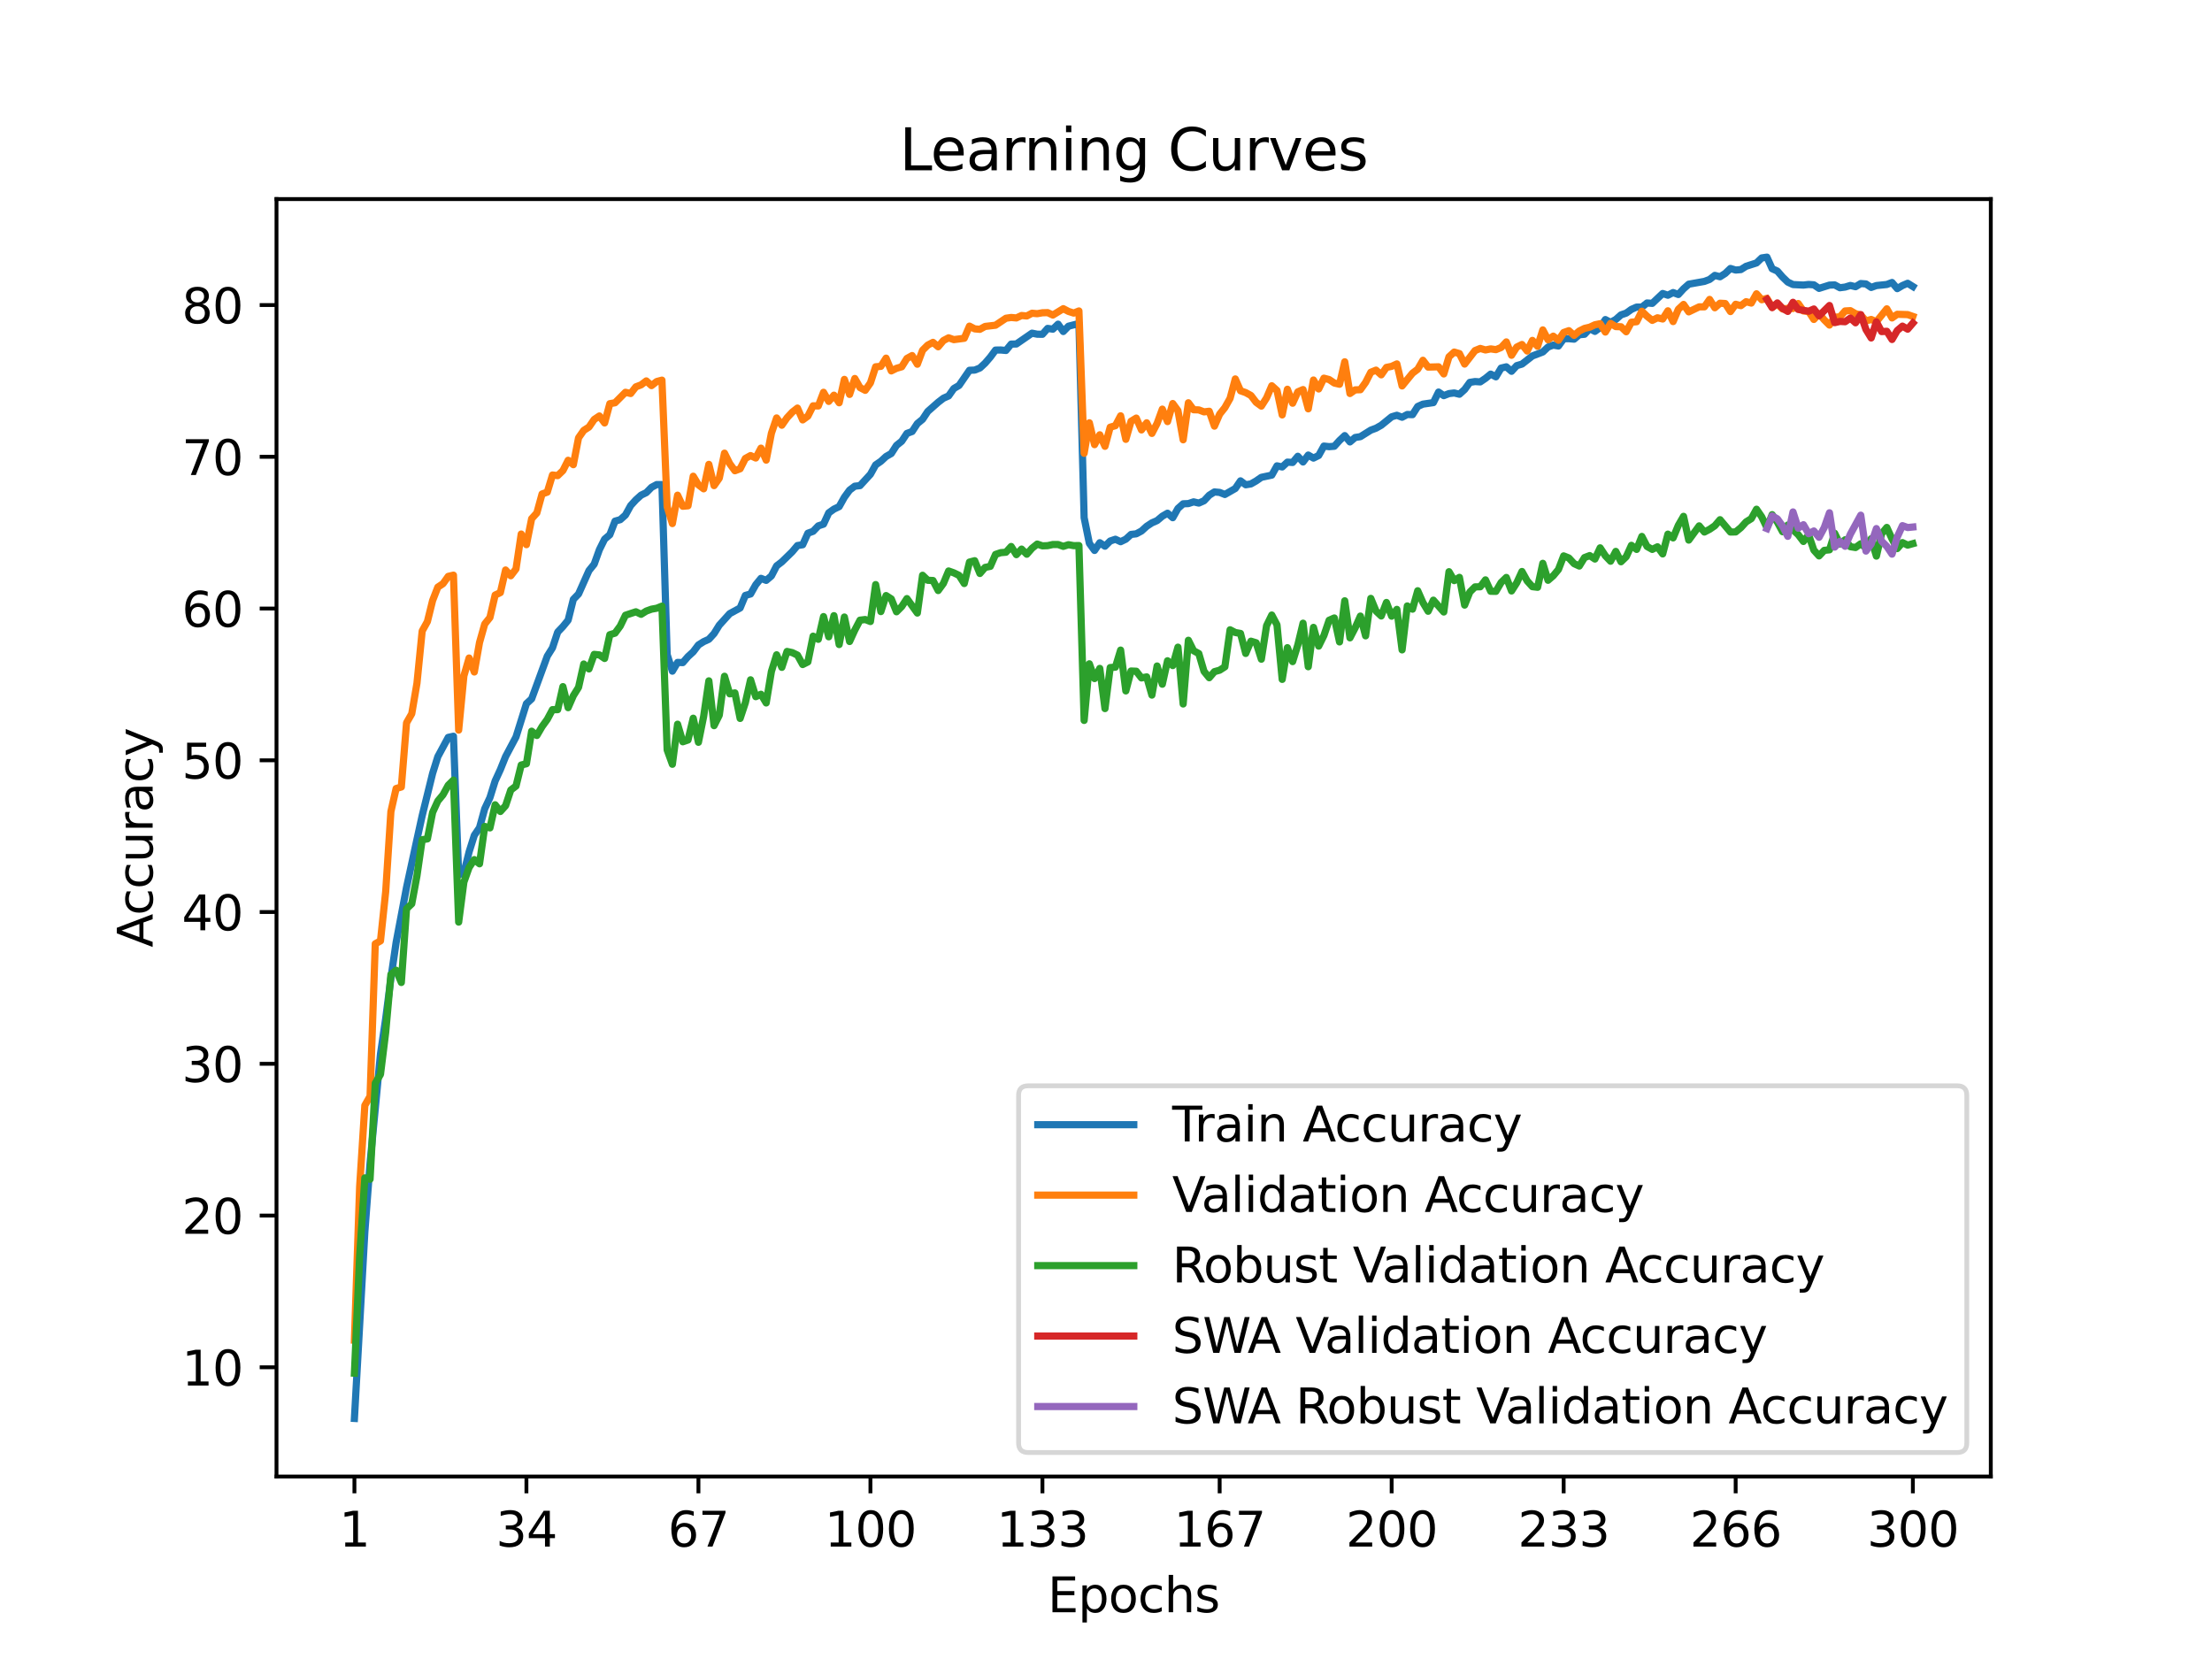 <?xml version="1.0" encoding="utf-8" standalone="no"?>
<!DOCTYPE svg PUBLIC "-//W3C//DTD SVG 1.1//EN"
  "http://www.w3.org/Graphics/SVG/1.1/DTD/svg11.dtd">
<svg xmlns:xlink="http://www.w3.org/1999/xlink" width="460.8pt" height="345.6pt" viewBox="0 0 460.8 345.6" xmlns="http://www.w3.org/2000/svg" version="1.1">
 <defs>
  <style type="text/css">*{stroke-linejoin: round; stroke-linecap: butt}</style>
 </defs>
 <g id="figure_1">
  <g id="patch_1">
   <path d="M 0 345.6 
L 460.8 345.6 
L 460.8 0 
L 0 0 
z
" style="fill: #ffffff"/>
  </g>
  <g id="axes_1">
   <g id="patch_2">
    <path d="M 57.6 307.584 
L 414.72 307.584 
L 414.72 41.472 
L 57.6 41.472 
z
" style="fill: #ffffff"/>
   </g>
   <g id="matplotlib.axis_1">
    <g id="xtick_1">
     <g id="line2d_1">
      <defs>
       <path id="m61a8ecb097" d="M 0 0 
L 0 3.5 
" style="stroke: #000000; stroke-width: 0.8"/>
      </defs>
      <g>
       <use xlink:href="#m61a8ecb097" x="73.833" y="307.584" style="stroke: #000000; stroke-width: 0.8"/>
      </g>
     </g>
     <g id="text_1">
      <!-- 1 -->
      <g transform="translate(70.651 322.182) scale(0.1 -0.1)">
       <defs>
        <path id="DejaVuSans-31" d="M 794 531 
L 1825 531 
L 1825 4091 
L 703 3866 
L 703 4441 
L 1819 4666 
L 2450 4666 
L 2450 531 
L 3481 531 
L 3481 0 
L 794 0 
L 794 531 
z
" transform="scale(0.016)"/>
       </defs>
       <use xlink:href="#DejaVuSans-31"/>
      </g>
     </g>
    </g>
    <g id="xtick_2">
     <g id="line2d_2">
      <g>
       <use xlink:href="#m61a8ecb097" x="109.664" y="307.584" style="stroke: #000000; stroke-width: 0.8"/>
      </g>
     </g>
     <g id="text_2">
      <!-- 34 -->
      <g transform="translate(103.302 322.182) scale(0.1 -0.1)">
       <defs>
        <path id="DejaVuSans-33" d="M 2597 2516 
Q 3050 2419 3304 2112 
Q 3559 1806 3559 1356 
Q 3559 666 3084 287 
Q 2609 -91 1734 -91 
Q 1441 -91 1130 -33 
Q 819 25 488 141 
L 488 750 
Q 750 597 1062 519 
Q 1375 441 1716 441 
Q 2309 441 2620 675 
Q 2931 909 2931 1356 
Q 2931 1769 2642 2001 
Q 2353 2234 1838 2234 
L 1294 2234 
L 1294 2753 
L 1863 2753 
Q 2328 2753 2575 2939 
Q 2822 3125 2822 3475 
Q 2822 3834 2567 4026 
Q 2313 4219 1838 4219 
Q 1578 4219 1281 4162 
Q 984 4106 628 3988 
L 628 4550 
Q 988 4650 1302 4700 
Q 1616 4750 1894 4750 
Q 2613 4750 3031 4423 
Q 3450 4097 3450 3541 
Q 3450 3153 3228 2886 
Q 3006 2619 2597 2516 
z
" transform="scale(0.016)"/>
        <path id="DejaVuSans-34" d="M 2419 4116 
L 825 1625 
L 2419 1625 
L 2419 4116 
z
M 2253 4666 
L 3047 4666 
L 3047 1625 
L 3713 1625 
L 3713 1100 
L 3047 1100 
L 3047 0 
L 2419 0 
L 2419 1100 
L 313 1100 
L 313 1709 
L 2253 4666 
z
" transform="scale(0.016)"/>
       </defs>
       <use xlink:href="#DejaVuSans-33"/>
       <use xlink:href="#DejaVuSans-34" x="63.623"/>
      </g>
     </g>
    </g>
    <g id="xtick_3">
     <g id="line2d_3">
      <g>
       <use xlink:href="#m61a8ecb097" x="145.496" y="307.584" style="stroke: #000000; stroke-width: 0.8"/>
      </g>
     </g>
     <g id="text_3">
      <!-- 67 -->
      <g transform="translate(139.133 322.182) scale(0.1 -0.1)">
       <defs>
        <path id="DejaVuSans-36" d="M 2113 2584 
Q 1688 2584 1439 2293 
Q 1191 2003 1191 1497 
Q 1191 994 1439 701 
Q 1688 409 2113 409 
Q 2538 409 2786 701 
Q 3034 994 3034 1497 
Q 3034 2003 2786 2293 
Q 2538 2584 2113 2584 
z
M 3366 4563 
L 3366 3988 
Q 3128 4100 2886 4159 
Q 2644 4219 2406 4219 
Q 1781 4219 1451 3797 
Q 1122 3375 1075 2522 
Q 1259 2794 1537 2939 
Q 1816 3084 2150 3084 
Q 2853 3084 3261 2657 
Q 3669 2231 3669 1497 
Q 3669 778 3244 343 
Q 2819 -91 2113 -91 
Q 1303 -91 875 529 
Q 447 1150 447 2328 
Q 447 3434 972 4092 
Q 1497 4750 2381 4750 
Q 2619 4750 2861 4703 
Q 3103 4656 3366 4563 
z
" transform="scale(0.016)"/>
        <path id="DejaVuSans-37" d="M 525 4666 
L 3525 4666 
L 3525 4397 
L 1831 0 
L 1172 0 
L 2766 4134 
L 525 4134 
L 525 4666 
z
" transform="scale(0.016)"/>
       </defs>
       <use xlink:href="#DejaVuSans-36"/>
       <use xlink:href="#DejaVuSans-37" x="63.623"/>
      </g>
     </g>
    </g>
    <g id="xtick_4">
     <g id="line2d_4">
      <g>
       <use xlink:href="#m61a8ecb097" x="181.327" y="307.584" style="stroke: #000000; stroke-width: 0.8"/>
      </g>
     </g>
     <g id="text_4">
      <!-- 100 -->
      <g transform="translate(171.783 322.182) scale(0.1 -0.1)">
       <defs>
        <path id="DejaVuSans-30" d="M 2034 4250 
Q 1547 4250 1301 3770 
Q 1056 3291 1056 2328 
Q 1056 1369 1301 889 
Q 1547 409 2034 409 
Q 2525 409 2770 889 
Q 3016 1369 3016 2328 
Q 3016 3291 2770 3770 
Q 2525 4250 2034 4250 
z
M 2034 4750 
Q 2819 4750 3233 4129 
Q 3647 3509 3647 2328 
Q 3647 1150 3233 529 
Q 2819 -91 2034 -91 
Q 1250 -91 836 529 
Q 422 1150 422 2328 
Q 422 3509 836 4129 
Q 1250 4750 2034 4750 
z
" transform="scale(0.016)"/>
       </defs>
       <use xlink:href="#DejaVuSans-31"/>
       <use xlink:href="#DejaVuSans-30" x="63.623"/>
       <use xlink:href="#DejaVuSans-30" x="127.246"/>
      </g>
     </g>
    </g>
    <g id="xtick_5">
     <g id="line2d_5">
      <g>
       <use xlink:href="#m61a8ecb097" x="217.158" y="307.584" style="stroke: #000000; stroke-width: 0.8"/>
      </g>
     </g>
     <g id="text_5">
      <!-- 133 -->
      <g transform="translate(207.615 322.182) scale(0.1 -0.1)">
       <use xlink:href="#DejaVuSans-31"/>
       <use xlink:href="#DejaVuSans-33" x="63.623"/>
       <use xlink:href="#DejaVuSans-33" x="127.246"/>
      </g>
     </g>
    </g>
    <g id="xtick_6">
     <g id="line2d_6">
      <g>
       <use xlink:href="#m61a8ecb097" x="254.076" y="307.584" style="stroke: #000000; stroke-width: 0.8"/>
      </g>
     </g>
     <g id="text_6">
      <!-- 167 -->
      <g transform="translate(244.532 322.182) scale(0.1 -0.1)">
       <use xlink:href="#DejaVuSans-31"/>
       <use xlink:href="#DejaVuSans-36" x="63.623"/>
       <use xlink:href="#DejaVuSans-37" x="127.246"/>
      </g>
     </g>
    </g>
    <g id="xtick_7">
     <g id="line2d_7">
      <g>
       <use xlink:href="#m61a8ecb097" x="289.907" y="307.584" style="stroke: #000000; stroke-width: 0.8"/>
      </g>
     </g>
     <g id="text_7">
      <!-- 200 -->
      <g transform="translate(280.363 322.182) scale(0.1 -0.1)">
       <defs>
        <path id="DejaVuSans-32" d="M 1228 531 
L 3431 531 
L 3431 0 
L 469 0 
L 469 531 
Q 828 903 1448 1529 
Q 2069 2156 2228 2338 
Q 2531 2678 2651 2914 
Q 2772 3150 2772 3378 
Q 2772 3750 2511 3984 
Q 2250 4219 1831 4219 
Q 1534 4219 1204 4116 
Q 875 4013 500 3803 
L 500 4441 
Q 881 4594 1212 4672 
Q 1544 4750 1819 4750 
Q 2544 4750 2975 4387 
Q 3406 4025 3406 3419 
Q 3406 3131 3298 2873 
Q 3191 2616 2906 2266 
Q 2828 2175 2409 1742 
Q 1991 1309 1228 531 
z
" transform="scale(0.016)"/>
       </defs>
       <use xlink:href="#DejaVuSans-32"/>
       <use xlink:href="#DejaVuSans-30" x="63.623"/>
       <use xlink:href="#DejaVuSans-30" x="127.246"/>
      </g>
     </g>
    </g>
    <g id="xtick_8">
     <g id="line2d_8">
      <g>
       <use xlink:href="#m61a8ecb097" x="325.739" y="307.584" style="stroke: #000000; stroke-width: 0.8"/>
      </g>
     </g>
     <g id="text_8">
      <!-- 233 -->
      <g transform="translate(316.195 322.182) scale(0.1 -0.1)">
       <use xlink:href="#DejaVuSans-32"/>
       <use xlink:href="#DejaVuSans-33" x="63.623"/>
       <use xlink:href="#DejaVuSans-33" x="127.246"/>
      </g>
     </g>
    </g>
    <g id="xtick_9">
     <g id="line2d_9">
      <g>
       <use xlink:href="#m61a8ecb097" x="361.57" y="307.584" style="stroke: #000000; stroke-width: 0.8"/>
      </g>
     </g>
     <g id="text_9">
      <!-- 266 -->
      <g transform="translate(352.026 322.182) scale(0.1 -0.1)">
       <use xlink:href="#DejaVuSans-32"/>
       <use xlink:href="#DejaVuSans-36" x="63.623"/>
       <use xlink:href="#DejaVuSans-36" x="127.246"/>
      </g>
     </g>
    </g>
    <g id="xtick_10">
     <g id="line2d_10">
      <g>
       <use xlink:href="#m61a8ecb097" x="398.487" y="307.584" style="stroke: #000000; stroke-width: 0.8"/>
      </g>
     </g>
     <g id="text_10">
      <!-- 300 -->
      <g transform="translate(388.944 322.182) scale(0.1 -0.1)">
       <use xlink:href="#DejaVuSans-33"/>
       <use xlink:href="#DejaVuSans-30" x="63.623"/>
       <use xlink:href="#DejaVuSans-30" x="127.246"/>
      </g>
     </g>
    </g>
    <g id="text_11">
     <!-- Epochs -->
     <g transform="translate(218.244 335.861) scale(0.1 -0.1)">
      <defs>
       <path id="DejaVuSans-45" d="M 628 4666 
L 3578 4666 
L 3578 4134 
L 1259 4134 
L 1259 2753 
L 3481 2753 
L 3481 2222 
L 1259 2222 
L 1259 531 
L 3634 531 
L 3634 0 
L 628 0 
L 628 4666 
z
" transform="scale(0.016)"/>
       <path id="DejaVuSans-70" d="M 1159 525 
L 1159 -1331 
L 581 -1331 
L 581 3500 
L 1159 3500 
L 1159 2969 
Q 1341 3281 1617 3432 
Q 1894 3584 2278 3584 
Q 2916 3584 3314 3078 
Q 3713 2572 3713 1747 
Q 3713 922 3314 415 
Q 2916 -91 2278 -91 
Q 1894 -91 1617 61 
Q 1341 213 1159 525 
z
M 3116 1747 
Q 3116 2381 2855 2742 
Q 2594 3103 2138 3103 
Q 1681 3103 1420 2742 
Q 1159 2381 1159 1747 
Q 1159 1113 1420 752 
Q 1681 391 2138 391 
Q 2594 391 2855 752 
Q 3116 1113 3116 1747 
z
" transform="scale(0.016)"/>
       <path id="DejaVuSans-6f" d="M 1959 3097 
Q 1497 3097 1228 2736 
Q 959 2375 959 1747 
Q 959 1119 1226 758 
Q 1494 397 1959 397 
Q 2419 397 2687 759 
Q 2956 1122 2956 1747 
Q 2956 2369 2687 2733 
Q 2419 3097 1959 3097 
z
M 1959 3584 
Q 2709 3584 3137 3096 
Q 3566 2609 3566 1747 
Q 3566 888 3137 398 
Q 2709 -91 1959 -91 
Q 1206 -91 779 398 
Q 353 888 353 1747 
Q 353 2609 779 3096 
Q 1206 3584 1959 3584 
z
" transform="scale(0.016)"/>
       <path id="DejaVuSans-63" d="M 3122 3366 
L 3122 2828 
Q 2878 2963 2633 3030 
Q 2388 3097 2138 3097 
Q 1578 3097 1268 2742 
Q 959 2388 959 1747 
Q 959 1106 1268 751 
Q 1578 397 2138 397 
Q 2388 397 2633 464 
Q 2878 531 3122 666 
L 3122 134 
Q 2881 22 2623 -34 
Q 2366 -91 2075 -91 
Q 1284 -91 818 406 
Q 353 903 353 1747 
Q 353 2603 823 3093 
Q 1294 3584 2113 3584 
Q 2378 3584 2631 3529 
Q 2884 3475 3122 3366 
z
" transform="scale(0.016)"/>
       <path id="DejaVuSans-68" d="M 3513 2113 
L 3513 0 
L 2938 0 
L 2938 2094 
Q 2938 2591 2744 2837 
Q 2550 3084 2163 3084 
Q 1697 3084 1428 2787 
Q 1159 2491 1159 1978 
L 1159 0 
L 581 0 
L 581 4863 
L 1159 4863 
L 1159 2956 
Q 1366 3272 1645 3428 
Q 1925 3584 2291 3584 
Q 2894 3584 3203 3211 
Q 3513 2838 3513 2113 
z
" transform="scale(0.016)"/>
       <path id="DejaVuSans-73" d="M 2834 3397 
L 2834 2853 
Q 2591 2978 2328 3040 
Q 2066 3103 1784 3103 
Q 1356 3103 1142 2972 
Q 928 2841 928 2578 
Q 928 2378 1081 2264 
Q 1234 2150 1697 2047 
L 1894 2003 
Q 2506 1872 2764 1633 
Q 3022 1394 3022 966 
Q 3022 478 2636 193 
Q 2250 -91 1575 -91 
Q 1294 -91 989 -36 
Q 684 19 347 128 
L 347 722 
Q 666 556 975 473 
Q 1284 391 1588 391 
Q 1994 391 2212 530 
Q 2431 669 2431 922 
Q 2431 1156 2273 1281 
Q 2116 1406 1581 1522 
L 1381 1569 
Q 847 1681 609 1914 
Q 372 2147 372 2553 
Q 372 3047 722 3315 
Q 1072 3584 1716 3584 
Q 2034 3584 2315 3537 
Q 2597 3491 2834 3397 
z
" transform="scale(0.016)"/>
      </defs>
      <use xlink:href="#DejaVuSans-45"/>
      <use xlink:href="#DejaVuSans-70" x="63.184"/>
      <use xlink:href="#DejaVuSans-6f" x="126.66"/>
      <use xlink:href="#DejaVuSans-63" x="187.842"/>
      <use xlink:href="#DejaVuSans-68" x="242.822"/>
      <use xlink:href="#DejaVuSans-73" x="306.201"/>
     </g>
    </g>
   </g>
   <g id="matplotlib.axis_2">
    <g id="ytick_1">
     <g id="line2d_11">
      <defs>
       <path id="me2fb990bcf" d="M 0 0 
L -3.5 0 
" style="stroke: #000000; stroke-width: 0.8"/>
      </defs>
      <g>
       <use xlink:href="#me2fb990bcf" x="57.6" y="284.834" style="stroke: #000000; stroke-width: 0.8"/>
      </g>
     </g>
     <g id="text_12">
      <!-- 10 -->
      <g transform="translate(37.875 288.634) scale(0.1 -0.1)">
       <use xlink:href="#DejaVuSans-31"/>
       <use xlink:href="#DejaVuSans-30" x="63.623"/>
      </g>
     </g>
    </g>
    <g id="ytick_2">
     <g id="line2d_12">
      <g>
       <use xlink:href="#me2fb990bcf" x="57.6" y="253.222" style="stroke: #000000; stroke-width: 0.8"/>
      </g>
     </g>
     <g id="text_13">
      <!-- 20 -->
      <g transform="translate(37.875 257.021) scale(0.1 -0.1)">
       <use xlink:href="#DejaVuSans-32"/>
       <use xlink:href="#DejaVuSans-30" x="63.623"/>
      </g>
     </g>
    </g>
    <g id="ytick_3">
     <g id="line2d_13">
      <g>
       <use xlink:href="#me2fb990bcf" x="57.6" y="221.609" style="stroke: #000000; stroke-width: 0.8"/>
      </g>
     </g>
     <g id="text_14">
      <!-- 30 -->
      <g transform="translate(37.875 225.408) scale(0.1 -0.1)">
       <use xlink:href="#DejaVuSans-33"/>
       <use xlink:href="#DejaVuSans-30" x="63.623"/>
      </g>
     </g>
    </g>
    <g id="ytick_4">
     <g id="line2d_14">
      <g>
       <use xlink:href="#me2fb990bcf" x="57.6" y="189.996" style="stroke: #000000; stroke-width: 0.8"/>
      </g>
     </g>
     <g id="text_15">
      <!-- 40 -->
      <g transform="translate(37.875 193.795) scale(0.1 -0.1)">
       <use xlink:href="#DejaVuSans-34"/>
       <use xlink:href="#DejaVuSans-30" x="63.623"/>
      </g>
     </g>
    </g>
    <g id="ytick_5">
     <g id="line2d_15">
      <g>
       <use xlink:href="#me2fb990bcf" x="57.6" y="158.383" style="stroke: #000000; stroke-width: 0.8"/>
      </g>
     </g>
     <g id="text_16">
      <!-- 50 -->
      <g transform="translate(37.875 162.183) scale(0.1 -0.1)">
       <defs>
        <path id="DejaVuSans-35" d="M 691 4666 
L 3169 4666 
L 3169 4134 
L 1269 4134 
L 1269 2991 
Q 1406 3038 1543 3061 
Q 1681 3084 1819 3084 
Q 2600 3084 3056 2656 
Q 3513 2228 3513 1497 
Q 3513 744 3044 326 
Q 2575 -91 1722 -91 
Q 1428 -91 1123 -41 
Q 819 9 494 109 
L 494 744 
Q 775 591 1075 516 
Q 1375 441 1709 441 
Q 2250 441 2565 725 
Q 2881 1009 2881 1497 
Q 2881 1984 2565 2268 
Q 2250 2553 1709 2553 
Q 1456 2553 1204 2497 
Q 953 2441 691 2322 
L 691 4666 
z
" transform="scale(0.016)"/>
       </defs>
       <use xlink:href="#DejaVuSans-35"/>
       <use xlink:href="#DejaVuSans-30" x="63.623"/>
      </g>
     </g>
    </g>
    <g id="ytick_6">
     <g id="line2d_16">
      <g>
       <use xlink:href="#me2fb990bcf" x="57.6" y="126.771" style="stroke: #000000; stroke-width: 0.8"/>
      </g>
     </g>
     <g id="text_17">
      <!-- 60 -->
      <g transform="translate(37.875 130.57) scale(0.1 -0.1)">
       <use xlink:href="#DejaVuSans-36"/>
       <use xlink:href="#DejaVuSans-30" x="63.623"/>
      </g>
     </g>
    </g>
    <g id="ytick_7">
     <g id="line2d_17">
      <g>
       <use xlink:href="#me2fb990bcf" x="57.6" y="95.158" style="stroke: #000000; stroke-width: 0.8"/>
      </g>
     </g>
     <g id="text_18">
      <!-- 70 -->
      <g transform="translate(37.875 98.957) scale(0.1 -0.1)">
       <use xlink:href="#DejaVuSans-37"/>
       <use xlink:href="#DejaVuSans-30" x="63.623"/>
      </g>
     </g>
    </g>
    <g id="ytick_8">
     <g id="line2d_18">
      <g>
       <use xlink:href="#me2fb990bcf" x="57.6" y="63.545" style="stroke: #000000; stroke-width: 0.8"/>
      </g>
     </g>
     <g id="text_19">
      <!-- 80 -->
      <g transform="translate(37.875 67.344) scale(0.1 -0.1)">
       <defs>
        <path id="DejaVuSans-38" d="M 2034 2216 
Q 1584 2216 1326 1975 
Q 1069 1734 1069 1313 
Q 1069 891 1326 650 
Q 1584 409 2034 409 
Q 2484 409 2743 651 
Q 3003 894 3003 1313 
Q 3003 1734 2745 1975 
Q 2488 2216 2034 2216 
z
M 1403 2484 
Q 997 2584 770 2862 
Q 544 3141 544 3541 
Q 544 4100 942 4425 
Q 1341 4750 2034 4750 
Q 2731 4750 3128 4425 
Q 3525 4100 3525 3541 
Q 3525 3141 3298 2862 
Q 3072 2584 2669 2484 
Q 3125 2378 3379 2068 
Q 3634 1759 3634 1313 
Q 3634 634 3220 271 
Q 2806 -91 2034 -91 
Q 1263 -91 848 271 
Q 434 634 434 1313 
Q 434 1759 690 2068 
Q 947 2378 1403 2484 
z
M 1172 3481 
Q 1172 3119 1398 2916 
Q 1625 2713 2034 2713 
Q 2441 2713 2670 2916 
Q 2900 3119 2900 3481 
Q 2900 3844 2670 4047 
Q 2441 4250 2034 4250 
Q 1625 4250 1398 4047 
Q 1172 3844 1172 3481 
z
" transform="scale(0.016)"/>
       </defs>
       <use xlink:href="#DejaVuSans-38"/>
       <use xlink:href="#DejaVuSans-30" x="63.623"/>
      </g>
     </g>
    </g>
    <g id="text_20">
     <!-- Accuracy -->
     <g transform="translate(31.795 197.356) rotate(-90) scale(0.1 -0.1)">
      <defs>
       <path id="DejaVuSans-41" d="M 2188 4044 
L 1331 1722 
L 3047 1722 
L 2188 4044 
z
M 1831 4666 
L 2547 4666 
L 4325 0 
L 3669 0 
L 3244 1197 
L 1141 1197 
L 716 0 
L 50 0 
L 1831 4666 
z
" transform="scale(0.016)"/>
       <path id="DejaVuSans-75" d="M 544 1381 
L 544 3500 
L 1119 3500 
L 1119 1403 
Q 1119 906 1312 657 
Q 1506 409 1894 409 
Q 2359 409 2629 706 
Q 2900 1003 2900 1516 
L 2900 3500 
L 3475 3500 
L 3475 0 
L 2900 0 
L 2900 538 
Q 2691 219 2414 64 
Q 2138 -91 1772 -91 
Q 1169 -91 856 284 
Q 544 659 544 1381 
z
M 1991 3584 
L 1991 3584 
z
" transform="scale(0.016)"/>
       <path id="DejaVuSans-72" d="M 2631 2963 
Q 2534 3019 2420 3045 
Q 2306 3072 2169 3072 
Q 1681 3072 1420 2755 
Q 1159 2438 1159 1844 
L 1159 0 
L 581 0 
L 581 3500 
L 1159 3500 
L 1159 2956 
Q 1341 3275 1631 3429 
Q 1922 3584 2338 3584 
Q 2397 3584 2469 3576 
Q 2541 3569 2628 3553 
L 2631 2963 
z
" transform="scale(0.016)"/>
       <path id="DejaVuSans-61" d="M 2194 1759 
Q 1497 1759 1228 1600 
Q 959 1441 959 1056 
Q 959 750 1161 570 
Q 1363 391 1709 391 
Q 2188 391 2477 730 
Q 2766 1069 2766 1631 
L 2766 1759 
L 2194 1759 
z
M 3341 1997 
L 3341 0 
L 2766 0 
L 2766 531 
Q 2569 213 2275 61 
Q 1981 -91 1556 -91 
Q 1019 -91 701 211 
Q 384 513 384 1019 
Q 384 1609 779 1909 
Q 1175 2209 1959 2209 
L 2766 2209 
L 2766 2266 
Q 2766 2663 2505 2880 
Q 2244 3097 1772 3097 
Q 1472 3097 1187 3025 
Q 903 2953 641 2809 
L 641 3341 
Q 956 3463 1253 3523 
Q 1550 3584 1831 3584 
Q 2591 3584 2966 3190 
Q 3341 2797 3341 1997 
z
" transform="scale(0.016)"/>
       <path id="DejaVuSans-79" d="M 2059 -325 
Q 1816 -950 1584 -1140 
Q 1353 -1331 966 -1331 
L 506 -1331 
L 506 -850 
L 844 -850 
Q 1081 -850 1212 -737 
Q 1344 -625 1503 -206 
L 1606 56 
L 191 3500 
L 800 3500 
L 1894 763 
L 2988 3500 
L 3597 3500 
L 2059 -325 
z
" transform="scale(0.016)"/>
      </defs>
      <use xlink:href="#DejaVuSans-41"/>
      <use xlink:href="#DejaVuSans-63" x="66.658"/>
      <use xlink:href="#DejaVuSans-63" x="121.639"/>
      <use xlink:href="#DejaVuSans-75" x="176.619"/>
      <use xlink:href="#DejaVuSans-72" x="239.998"/>
      <use xlink:href="#DejaVuSans-61" x="281.111"/>
      <use xlink:href="#DejaVuSans-63" x="342.391"/>
      <use xlink:href="#DejaVuSans-79" x="397.371"/>
     </g>
    </g>
   </g>
   <g id="line2d_19">
    <path d="M 73.833 295.488 
L 76.004 256.611 
L 77.09 242.303 
L 79.262 219.567 
L 80.348 212.182 
L 81.433 203.773 
L 82.519 196.331 
L 84.691 184.85 
L 86.862 174.86 
L 87.948 169.916 
L 90.12 161.108 
L 91.206 157.631 
L 93.377 153.61 
L 94.463 153.37 
L 95.549 182.264 
L 96.635 181.827 
L 97.72 177.471 
L 98.806 174.019 
L 99.892 172.419 
L 100.978 168.474 
L 102.064 166.154 
L 103.149 162.683 
L 104.235 160.318 
L 105.321 157.612 
L 107.493 153.521 
L 109.664 146.585 
L 110.75 145.586 
L 114.007 136.691 
L 115.093 134.952 
L 116.179 131.671 
L 117.265 130.526 
L 118.351 129.198 
L 119.436 124.861 
L 120.522 123.736 
L 122.694 118.861 
L 123.78 117.527 
L 124.865 114.505 
L 125.951 112.317 
L 127.037 111.394 
L 128.123 108.562 
L 129.209 108.258 
L 130.294 107.291 
L 131.38 105.318 
L 132.466 104.129 
L 133.552 103.149 
L 134.638 102.625 
L 135.723 101.518 
L 136.809 100.943 
L 137.895 100.949 
L 138.981 136.362 
L 140.067 139.814 
L 141.152 137.993 
L 142.238 138.031 
L 143.324 136.779 
L 144.41 135.787 
L 145.496 134.351 
L 146.581 133.668 
L 147.667 133.175 
L 148.753 131.987 
L 149.839 130.235 
L 152.01 127.833 
L 154.182 126.65 
L 155.268 124.039 
L 156.354 123.736 
L 157.439 121.814 
L 158.525 120.48 
L 159.611 120.903 
L 160.697 119.98 
L 161.783 117.881 
L 162.868 117.053 
L 165.04 114.935 
L 166.126 113.645 
L 167.212 113.481 
L 168.297 111.078 
L 169.383 110.686 
L 170.469 109.548 
L 171.555 109.188 
L 172.641 106.836 
L 173.726 106.058 
L 174.812 105.539 
L 175.898 103.592 
L 176.984 102.1 
L 178.07 101.284 
L 179.155 101.164 
L 181.327 98.8 
L 182.413 96.846 
L 183.499 96.1 
L 184.584 95.095 
L 185.67 94.475 
L 186.756 92.787 
L 187.842 91.921 
L 188.928 90.289 
L 190.013 89.891 
L 191.099 88.241 
L 192.185 87.349 
L 193.271 85.712 
L 195.442 83.796 
L 196.528 82.962 
L 197.614 82.475 
L 198.7 80.932 
L 199.786 80.3 
L 201.957 77.138 
L 203.043 77.094 
L 204.129 76.664 
L 205.215 75.653 
L 206.3 74.395 
L 207.386 72.928 
L 208.472 72.909 
L 209.558 73.01 
L 210.644 71.682 
L 211.729 71.657 
L 214.987 69.406 
L 216.073 69.621 
L 217.158 69.64 
L 218.244 68.413 
L 219.33 68.571 
L 220.416 67.528 
L 221.502 69.058 
L 222.587 67.952 
L 224.759 67.395 
L 225.845 107.847 
L 226.931 113.183 
L 228.016 114.669 
L 229.102 113.057 
L 230.188 113.784 
L 231.274 112.703 
L 232.36 112.336 
L 233.445 112.848 
L 234.531 112.324 
L 235.617 111.331 
L 236.703 111.204 
L 237.789 110.623 
L 238.875 109.636 
L 239.96 108.922 
L 241.046 108.448 
L 242.132 107.537 
L 243.218 106.911 
L 244.304 107.847 
L 245.389 105.919 
L 246.475 104.951 
L 247.561 104.907 
L 248.647 104.547 
L 249.733 104.8 
L 250.818 104.325 
L 251.904 103.162 
L 252.99 102.479 
L 254.076 102.58 
L 255.162 103.01 
L 257.333 101.765 
L 258.419 100.172 
L 259.505 100.987 
L 260.591 100.81 
L 261.676 100.191 
L 262.762 99.438 
L 264.934 98.977 
L 266.02 97.042 
L 267.105 97.276 
L 268.191 96.271 
L 269.277 96.34 
L 270.363 95.05 
L 271.449 96.239 
L 272.534 94.797 
L 273.62 95.43 
L 274.706 94.886 
L 275.792 92.926 
L 276.878 93.046 
L 277.963 92.964 
L 279.049 91.763 
L 280.135 90.745 
L 281.221 92.06 
L 282.307 91.137 
L 283.392 90.966 
L 285.564 89.607 
L 286.65 89.202 
L 287.736 88.589 
L 289.907 86.825 
L 290.993 86.509 
L 292.079 86.919 
L 293.165 86.344 
L 294.25 86.382 
L 295.336 84.675 
L 296.422 84.188 
L 298.594 83.872 
L 299.679 81.672 
L 300.765 82.418 
L 301.851 81.994 
L 302.937 81.861 
L 304.023 82.127 
L 305.108 81.147 
L 306.194 79.655 
L 307.28 79.484 
L 308.366 79.554 
L 309.452 78.82 
L 310.537 77.935 
L 311.623 78.498 
L 312.709 76.677 
L 313.795 76.418 
L 314.881 77.347 
L 315.966 76.165 
L 317.052 75.849 
L 319.224 74.154 
L 321.395 73.326 
L 322.481 72.295 
L 323.567 71.891 
L 324.653 72.08 
L 325.739 70.576 
L 326.824 70.55 
L 327.91 70.652 
L 328.996 69.728 
L 330.082 69.634 
L 331.168 68.47 
L 332.253 69.033 
L 333.339 68.23 
L 334.425 66.573 
L 335.511 67.155 
L 336.597 66.555 
L 337.682 65.594 
L 338.768 65.227 
L 339.854 64.449 
L 340.94 63.969 
L 342.026 63.981 
L 343.111 63.115 
L 344.197 63.197 
L 346.369 61.142 
L 347.455 61.503 
L 348.54 60.946 
L 349.626 61.351 
L 350.712 60.162 
L 351.798 59.201 
L 355.055 58.62 
L 356.141 58.215 
L 357.227 57.368 
L 358.313 57.652 
L 359.398 56.963 
L 360.484 55.926 
L 361.57 56.255 
L 362.656 56.16 
L 363.742 55.471 
L 365.913 54.776 
L 366.999 53.732 
L 368.085 53.568 
L 369.171 55.983 
L 370.256 56.464 
L 371.342 57.716 
L 372.428 58.765 
L 373.514 59.277 
L 375.685 59.385 
L 376.771 59.258 
L 377.857 59.334 
L 378.943 60.074 
L 381.114 59.391 
L 382.2 59.353 
L 383.286 59.941 
L 384.372 59.802 
L 385.458 59.467 
L 386.543 59.726 
L 387.629 59.069 
L 388.715 59.151 
L 389.801 59.878 
L 390.887 59.486 
L 393.058 59.265 
L 394.144 58.847 
L 395.23 60.124 
L 396.316 59.48 
L 397.401 59.012 
L 398.487 59.688 
L 398.487 59.688 
" clip-path="url(#p408544f2cb)" style="fill: none; stroke: #1f77b4; stroke-width: 1.5; stroke-linecap: square"/>
   </g>
   <g id="line2d_20">
    <path d="M 73.833 279.176 
L 74.919 247.247 
L 76.004 230.271 
L 77.09 228.374 
L 78.176 196.603 
L 79.262 196.003 
L 80.348 185.728 
L 81.433 169.068 
L 82.519 164.263 
L 83.605 163.947 
L 84.691 150.575 
L 85.777 148.678 
L 86.862 142.324 
L 87.948 131.449 
L 89.034 129.489 
L 90.12 125.095 
L 91.206 122.313 
L 92.291 121.586 
L 93.377 120.069 
L 94.463 119.816 
L 95.549 152.092 
L 96.635 140.807 
L 97.72 137.076 
L 98.806 139.985 
L 99.892 133.852 
L 100.978 129.995 
L 102.064 128.636 
L 103.149 123.957 
L 104.235 123.451 
L 105.321 118.741 
L 106.407 119.942 
L 107.493 118.52 
L 108.578 111.249 
L 109.664 113.462 
L 110.75 108.056 
L 111.836 106.855 
L 112.922 102.903 
L 114.007 102.524 
L 115.093 98.951 
L 116.179 99.078 
L 117.265 98.035 
L 118.351 95.885 
L 119.436 96.802 
L 120.522 91.206 
L 121.608 89.657 
L 122.694 88.962 
L 123.78 87.381 
L 124.865 86.654 
L 125.951 88.108 
L 127.037 84.093 
L 128.123 83.904 
L 130.294 81.722 
L 131.38 81.975 
L 132.466 80.584 
L 133.552 80.173 
L 134.638 79.351 
L 135.723 80.331 
L 136.809 79.478 
L 137.895 79.193 
L 138.981 105.558 
L 140.067 109.067 
L 141.152 103.156 
L 142.238 105.464 
L 143.324 105.369 
L 144.41 99.204 
L 145.496 101.006 
L 146.581 101.828 
L 147.667 96.738 
L 148.753 101.164 
L 149.839 99.615 
L 150.925 94.399 
L 152.01 96.58 
L 153.096 98.066 
L 154.182 97.655 
L 155.268 95.506 
L 156.354 94.905 
L 157.439 95.411 
L 158.525 93.356 
L 159.611 95.853 
L 160.697 90.258 
L 161.783 87.065 
L 162.868 88.582 
L 163.954 87.033 
L 165.04 85.864 
L 166.126 85.01 
L 167.212 87.476 
L 168.297 86.686 
L 169.383 84.536 
L 170.469 84.567 
L 171.555 81.722 
L 172.641 83.619 
L 173.726 82.323 
L 174.812 83.904 
L 175.898 79.035 
L 176.984 82.165 
L 178.07 78.846 
L 179.155 80.742 
L 180.241 81.311 
L 181.327 79.762 
L 182.413 76.411 
L 183.499 76.317 
L 184.584 74.609 
L 185.67 77.265 
L 186.756 76.728 
L 187.842 76.411 
L 188.928 74.673 
L 190.013 74.072 
L 191.099 75.874 
L 192.185 72.966 
L 193.271 71.891 
L 194.357 71.322 
L 195.442 72.239 
L 196.528 70.942 
L 197.614 70.373 
L 198.7 70.753 
L 200.871 70.468 
L 201.957 67.939 
L 203.043 68.508 
L 204.129 68.603 
L 205.215 68.002 
L 207.386 67.749 
L 209.558 66.295 
L 210.644 66.137 
L 211.729 66.232 
L 212.815 65.726 
L 213.901 65.821 
L 214.987 65.252 
L 216.073 65.347 
L 217.158 65.157 
L 218.244 65.126 
L 219.33 65.631 
L 221.502 64.304 
L 222.587 64.873 
L 223.673 65.22 
L 224.759 64.778 
L 225.845 94.431 
L 226.931 88.077 
L 228.016 92.629 
L 229.102 90.574 
L 230.188 92.976 
L 231.274 88.993 
L 232.36 88.677 
L 233.445 86.622 
L 234.531 91.522 
L 235.617 87.76 
L 236.703 87.097 
L 237.789 89.562 
L 238.875 88.077 
L 239.96 90.289 
L 241.046 88.203 
L 242.132 85.231 
L 243.218 87.824 
L 244.304 84.062 
L 245.389 85.547 
L 246.475 91.617 
L 247.561 83.904 
L 248.647 85.358 
L 249.733 85.389 
L 250.818 85.8 
L 251.904 85.674 
L 252.99 88.772 
L 254.076 86.275 
L 255.162 84.915 
L 256.247 82.987 
L 257.333 78.94 
L 258.419 81.406 
L 259.505 81.786 
L 260.591 82.386 
L 261.676 83.809 
L 262.762 84.599 
L 263.848 82.892 
L 264.934 80.363 
L 266.02 81.343 
L 267.105 86.433 
L 268.191 81.09 
L 269.277 83.998 
L 270.363 81.628 
L 271.449 81.153 
L 272.534 85.168 
L 273.62 79.162 
L 274.706 81.027 
L 275.792 78.782 
L 276.878 79.067 
L 277.963 79.794 
L 279.049 80.047 
L 280.135 75.368 
L 281.221 81.975 
L 282.307 81.217 
L 283.392 81.185 
L 284.478 79.668 
L 285.564 77.549 
L 286.65 77.107 
L 287.736 78.087 
L 288.821 76.538 
L 289.907 76.317 
L 290.993 75.811 
L 292.079 80.395 
L 294.25 77.739 
L 295.336 76.917 
L 296.422 75.052 
L 297.508 76.475 
L 299.679 76.411 
L 300.765 77.897 
L 301.851 74.325 
L 302.937 73.345 
L 304.023 73.661 
L 305.108 75.842 
L 307.28 73.029 
L 308.366 72.586 
L 309.452 72.902 
L 310.537 72.681 
L 311.623 72.839 
L 312.709 72.397 
L 313.795 71.227 
L 314.881 74.009 
L 315.966 72.302 
L 317.052 71.764 
L 318.138 73.124 
L 319.224 70.911 
L 320.31 72.144 
L 321.395 68.729 
L 322.481 70.784 
L 323.567 70.026 
L 324.653 70.879 
L 325.739 69.267 
L 326.824 68.888 
L 327.91 69.868 
L 328.996 68.951 
L 330.082 68.413 
L 331.168 68.16 
L 332.253 67.655 
L 333.339 67.433 
L 334.425 69.172 
L 335.511 67.37 
L 336.597 68.034 
L 337.682 68.066 
L 338.768 69.109 
L 339.854 67.117 
L 340.94 67.022 
L 342.026 64.841 
L 343.111 65.884 
L 344.197 66.738 
L 345.283 66.2 
L 346.369 66.453 
L 347.455 64.746 
L 348.54 66.991 
L 349.626 64.43 
L 350.712 63.419 
L 351.798 64.968 
L 353.969 63.924 
L 355.055 63.924 
L 356.141 62.375 
L 357.227 64.114 
L 358.313 63.166 
L 359.398 63.229 
L 360.484 64.904 
L 361.57 63.387 
L 362.656 63.671 
L 363.742 62.85 
L 364.827 63.134 
L 365.913 61.206 
L 366.999 62.439 
L 368.085 62.154 
L 369.171 64.019 
L 370.256 63.355 
L 371.342 64.367 
L 372.428 64.24 
L 373.514 64.272 
L 374.6 63.229 
L 375.685 64.778 
L 376.771 64.873 
L 377.857 66.548 
L 378.943 65.379 
L 380.029 66.643 
L 381.114 67.718 
L 382.2 66.074 
L 383.286 66.011 
L 384.372 64.778 
L 385.458 64.715 
L 386.543 65.347 
L 387.629 65.631 
L 388.715 66.864 
L 389.801 66.548 
L 390.887 67.022 
L 393.058 64.335 
L 394.144 66.232 
L 395.23 65.473 
L 397.401 65.537 
L 398.487 65.916 
L 398.487 65.916 
" clip-path="url(#p408544f2cb)" style="fill: none; stroke: #ff7f0e; stroke-width: 1.5; stroke-linecap: square"/>
   </g>
   <g id="line2d_21">
    <path d="M 73.833 286.055 
L 74.919 261.681 
L 76.004 245.373 
L 77.09 245.656 
L 78.176 225.642 
L 79.262 223.811 
L 80.348 215.025 
L 81.433 203.012 
L 82.519 202.118 
L 83.605 204.669 
L 84.691 189.32 
L 85.777 188.274 
L 86.862 182.431 
L 87.948 174.931 
L 89.034 174.757 
L 90.12 169.241 
L 91.206 166.864 
L 92.291 165.556 
L 93.377 163.572 
L 94.463 162.504 
L 95.549 192.089 
L 96.635 183.761 
L 97.72 180.709 
L 98.806 179.073 
L 99.892 179.945 
L 100.978 172.162 
L 102.064 172.467 
L 103.149 167.649 
L 104.235 169.044 
L 105.321 167.845 
L 106.407 164.575 
L 107.493 163.747 
L 108.578 159.364 
L 109.664 159.103 
L 110.75 152.323 
L 111.836 153.216 
L 112.922 151.363 
L 114.007 149.859 
L 115.093 147.831 
L 116.179 147.831 
L 117.265 143.035 
L 118.351 147.417 
L 119.436 144.932 
L 120.522 143.187 
L 121.608 138.326 
L 122.694 139.35 
L 123.78 136.32 
L 124.865 136.429 
L 125.951 137.17 
L 127.037 132.221 
L 128.123 131.894 
L 129.209 130.411 
L 130.294 128.166 
L 132.466 127.446 
L 133.552 127.97 
L 134.638 127.294 
L 135.723 126.901 
L 136.809 126.705 
L 137.895 126.269 
L 138.981 156.225 
L 140.067 159.212 
L 141.152 150.862 
L 142.238 154.524 
L 143.324 154.154 
L 144.41 149.619 
L 145.496 154.633 
L 146.581 149.248 
L 147.667 141.836 
L 148.753 151.167 
L 149.839 148.987 
L 150.925 140.876 
L 152.01 144.539 
L 153.096 144.343 
L 154.182 149.663 
L 155.268 146.392 
L 156.354 141.618 
L 157.439 145.128 
L 158.525 144.626 
L 159.611 146.436 
L 160.697 139.874 
L 161.783 136.407 
L 162.868 139.023 
L 163.954 135.709 
L 165.04 135.949 
L 166.126 136.472 
L 167.212 138.435 
L 168.297 137.89 
L 169.383 132.526 
L 170.469 133.18 
L 171.555 128.449 
L 172.641 132.657 
L 173.726 128.253 
L 174.812 134.27 
L 175.898 128.537 
L 176.984 133.638 
L 178.07 131.262 
L 179.155 129.191 
L 180.241 129.06 
L 181.327 129.474 
L 182.413 121.778 
L 183.499 127.403 
L 184.584 124.067 
L 185.67 124.765 
L 186.756 127.446 
L 187.842 126.356 
L 188.928 124.699 
L 191.099 127.708 
L 192.185 119.838 
L 193.271 120.884 
L 194.357 120.928 
L 195.442 123.021 
L 196.528 121.538 
L 197.614 118.944 
L 198.7 119.336 
L 199.786 119.859 
L 200.871 121.56 
L 201.957 117.091 
L 203.043 116.807 
L 204.129 119.467 
L 205.215 118.202 
L 206.3 117.984 
L 207.386 115.499 
L 208.472 115.128 
L 209.558 115.041 
L 210.644 113.842 
L 211.729 115.543 
L 212.815 114.387 
L 213.901 115.455 
L 214.987 114.213 
L 216.073 113.341 
L 217.158 113.711 
L 218.244 113.668 
L 219.33 113.428 
L 220.416 113.428 
L 221.502 113.82 
L 222.587 113.471 
L 223.673 113.668 
L 224.759 113.646 
L 225.845 150.077 
L 226.931 138.282 
L 228.016 141.356 
L 229.102 139.241 
L 230.188 147.613 
L 231.274 139.067 
L 232.36 138.98 
L 233.445 135.426 
L 234.531 143.929 
L 235.617 139.786 
L 236.703 139.83 
L 237.789 141.225 
L 238.875 141.007 
L 239.96 144.801 
L 241.046 138.74 
L 242.132 142.533 
L 243.218 137.65 
L 244.304 138.653 
L 245.389 134.815 
L 246.475 146.654 
L 247.561 133.377 
L 248.647 135.557 
L 249.733 136.145 
L 250.818 139.852 
L 251.904 141.182 
L 252.99 139.917 
L 254.076 139.612 
L 255.162 138.914 
L 256.247 131.196 
L 257.333 131.763 
L 258.419 131.959 
L 259.505 136.124 
L 260.591 133.573 
L 261.676 133.9 
L 262.762 137.323 
L 263.848 130.346 
L 264.934 128.122 
L 266.02 130.172 
L 267.105 141.53 
L 268.191 134.924 
L 269.277 137.824 
L 270.363 134.336 
L 271.449 129.823 
L 272.534 138.892 
L 273.62 130.695 
L 274.706 134.597 
L 275.792 132.395 
L 276.878 129.212 
L 277.963 128.733 
L 279.049 133.725 
L 280.135 125.157 
L 281.221 132.875 
L 282.307 130.782 
L 283.392 128.34 
L 284.478 132.461 
L 285.564 124.656 
L 286.65 127.294 
L 287.736 128.319 
L 288.821 125.506 
L 289.907 128.362 
L 290.993 126.945 
L 292.079 135.382 
L 293.165 126.226 
L 294.25 126.901 
L 295.336 123.064 
L 296.422 125.528 
L 297.508 127.337 
L 298.594 125.026 
L 300.765 127.49 
L 301.851 119.096 
L 302.937 120.949 
L 304.023 120.274 
L 305.108 126.051 
L 306.194 123.326 
L 307.28 122.258 
L 308.366 122.236 
L 309.452 120.797 
L 310.537 123.173 
L 311.623 123.195 
L 312.709 121.342 
L 313.795 120.295 
L 314.881 123.108 
L 315.966 121.407 
L 317.052 119.053 
L 318.138 121.015 
L 319.224 122.214 
L 320.31 122.345 
L 321.395 117.352 
L 322.481 120.884 
L 323.567 119.947 
L 324.653 118.638 
L 325.739 115.804 
L 326.824 116.24 
L 327.91 117.418 
L 328.996 117.919 
L 330.082 116.153 
L 331.168 115.739 
L 332.253 116.458 
L 333.339 114.125 
L 334.425 115.782 
L 335.511 116.916 
L 336.597 114.867 
L 337.682 117.025 
L 338.768 115.979 
L 339.854 113.602 
L 340.94 114.452 
L 342.026 111.749 
L 343.111 113.842 
L 344.197 114.452 
L 345.283 113.907 
L 346.369 115.39 
L 347.455 111.269 
L 348.54 112.054 
L 349.626 109.438 
L 350.712 107.563 
L 351.798 112.512 
L 353.969 109.547 
L 355.055 110.833 
L 356.141 110.267 
L 357.227 109.525 
L 358.313 108.261 
L 360.484 110.833 
L 361.57 110.812 
L 362.656 109.918 
L 363.742 108.719 
L 364.827 108.043 
L 365.913 106.081 
L 366.999 107.672 
L 368.085 109.939 
L 369.171 107.214 
L 370.256 108.762 
L 371.342 110.768 
L 372.428 109.373 
L 374.6 111.378 
L 375.685 112.796 
L 376.771 111.422 
L 377.857 114.605 
L 378.943 115.804 
L 380.029 114.649 
L 381.114 114.54 
L 382.2 111.095 
L 383.286 113.319 
L 384.372 112.447 
L 385.458 113.886 
L 386.543 114.06 
L 387.629 113.275 
L 388.715 114.147 
L 389.801 112.229 
L 390.887 115.848 
L 391.972 111.182 
L 393.058 109.874 
L 394.144 112.272 
L 395.23 114.278 
L 396.316 113.035 
L 397.401 113.559 
L 398.487 113.253 
L 398.487 113.253 
" clip-path="url(#p408544f2cb)" style="fill: none; stroke: #2ca02c; stroke-width: 1.5; stroke-linecap: square"/>
   </g>
   <g id="line2d_22">
    <path d="M 368.085 62.375 
L 369.171 64.082 
L 370.256 63.102 
L 371.342 64.24 
L 372.428 64.873 
L 373.514 62.976 
L 374.6 64.462 
L 376.771 64.841 
L 377.857 64.367 
L 378.943 65.79 
L 381.114 63.64 
L 382.2 67.212 
L 383.286 66.959 
L 384.372 67.022 
L 385.458 66.264 
L 386.543 67.244 
L 387.629 65.537 
L 388.715 68.635 
L 389.801 70.405 
L 390.887 67.054 
L 391.972 69.077 
L 393.058 69.014 
L 394.144 70.721 
L 395.23 68.856 
L 396.316 67.939 
L 397.401 68.571 
L 398.487 67.307 
L 398.487 67.307 
" clip-path="url(#p408544f2cb)" style="fill: none; stroke: #d62728; stroke-width: 1.5; stroke-linecap: square"/>
   </g>
   <g id="line2d_23">
    <path d="M 368.085 110.114 
L 369.171 107.476 
L 370.256 108.086 
L 371.342 109.591 
L 372.428 111.727 
L 373.514 106.647 
L 374.6 110.027 
L 375.685 109.307 
L 376.771 111.182 
L 377.857 110.615 
L 378.943 111.923 
L 380.029 109.896 
L 381.114 106.822 
L 382.2 113.973 
L 383.286 112.774 
L 384.372 113.798 
L 385.458 111.291 
L 387.629 107.323 
L 388.715 114.801 
L 389.801 113.341 
L 390.887 110.114 
L 391.972 112.73 
L 393.058 113.82 
L 394.144 115.434 
L 395.23 111.88 
L 396.316 109.503 
L 397.401 109.896 
L 398.487 109.787 
L 398.487 109.787 
" clip-path="url(#p408544f2cb)" style="fill: none; stroke: #9467bd; stroke-width: 1.5; stroke-linecap: square"/>
   </g>
   <g id="patch_3">
    <path d="M 57.6 307.584 
L 57.6 41.472 
" style="fill: none; stroke: #000000; stroke-width: 0.8; stroke-linejoin: miter; stroke-linecap: square"/>
   </g>
   <g id="patch_4">
    <path d="M 414.72 307.584 
L 414.72 41.472 
" style="fill: none; stroke: #000000; stroke-width: 0.8; stroke-linejoin: miter; stroke-linecap: square"/>
   </g>
   <g id="patch_5">
    <path d="M 57.6 307.584 
L 414.72 307.584 
" style="fill: none; stroke: #000000; stroke-width: 0.8; stroke-linejoin: miter; stroke-linecap: square"/>
   </g>
   <g id="patch_6">
    <path d="M 57.6 41.472 
L 414.72 41.472 
" style="fill: none; stroke: #000000; stroke-width: 0.8; stroke-linejoin: miter; stroke-linecap: square"/>
   </g>
   <g id="text_21">
    <!-- Learning Curves -->
    <g transform="translate(187.376 35.472) scale(0.12 -0.12)">
     <defs>
      <path id="DejaVuSans-4c" d="M 628 4666 
L 1259 4666 
L 1259 531 
L 3531 531 
L 3531 0 
L 628 0 
L 628 4666 
z
" transform="scale(0.016)"/>
      <path id="DejaVuSans-65" d="M 3597 1894 
L 3597 1613 
L 953 1613 
Q 991 1019 1311 708 
Q 1631 397 2203 397 
Q 2534 397 2845 478 
Q 3156 559 3463 722 
L 3463 178 
Q 3153 47 2828 -22 
Q 2503 -91 2169 -91 
Q 1331 -91 842 396 
Q 353 884 353 1716 
Q 353 2575 817 3079 
Q 1281 3584 2069 3584 
Q 2775 3584 3186 3129 
Q 3597 2675 3597 1894 
z
M 3022 2063 
Q 3016 2534 2758 2815 
Q 2500 3097 2075 3097 
Q 1594 3097 1305 2825 
Q 1016 2553 972 2059 
L 3022 2063 
z
" transform="scale(0.016)"/>
      <path id="DejaVuSans-6e" d="M 3513 2113 
L 3513 0 
L 2938 0 
L 2938 2094 
Q 2938 2591 2744 2837 
Q 2550 3084 2163 3084 
Q 1697 3084 1428 2787 
Q 1159 2491 1159 1978 
L 1159 0 
L 581 0 
L 581 3500 
L 1159 3500 
L 1159 2956 
Q 1366 3272 1645 3428 
Q 1925 3584 2291 3584 
Q 2894 3584 3203 3211 
Q 3513 2838 3513 2113 
z
" transform="scale(0.016)"/>
      <path id="DejaVuSans-69" d="M 603 3500 
L 1178 3500 
L 1178 0 
L 603 0 
L 603 3500 
z
M 603 4863 
L 1178 4863 
L 1178 4134 
L 603 4134 
L 603 4863 
z
" transform="scale(0.016)"/>
      <path id="DejaVuSans-67" d="M 2906 1791 
Q 2906 2416 2648 2759 
Q 2391 3103 1925 3103 
Q 1463 3103 1205 2759 
Q 947 2416 947 1791 
Q 947 1169 1205 825 
Q 1463 481 1925 481 
Q 2391 481 2648 825 
Q 2906 1169 2906 1791 
z
M 3481 434 
Q 3481 -459 3084 -895 
Q 2688 -1331 1869 -1331 
Q 1566 -1331 1297 -1286 
Q 1028 -1241 775 -1147 
L 775 -588 
Q 1028 -725 1275 -790 
Q 1522 -856 1778 -856 
Q 2344 -856 2625 -561 
Q 2906 -266 2906 331 
L 2906 616 
Q 2728 306 2450 153 
Q 2172 0 1784 0 
Q 1141 0 747 490 
Q 353 981 353 1791 
Q 353 2603 747 3093 
Q 1141 3584 1784 3584 
Q 2172 3584 2450 3431 
Q 2728 3278 2906 2969 
L 2906 3500 
L 3481 3500 
L 3481 434 
z
" transform="scale(0.016)"/>
      <path id="DejaVuSans-20" transform="scale(0.016)"/>
      <path id="DejaVuSans-43" d="M 4122 4306 
L 4122 3641 
Q 3803 3938 3442 4084 
Q 3081 4231 2675 4231 
Q 1875 4231 1450 3742 
Q 1025 3253 1025 2328 
Q 1025 1406 1450 917 
Q 1875 428 2675 428 
Q 3081 428 3442 575 
Q 3803 722 4122 1019 
L 4122 359 
Q 3791 134 3420 21 
Q 3050 -91 2638 -91 
Q 1578 -91 968 557 
Q 359 1206 359 2328 
Q 359 3453 968 4101 
Q 1578 4750 2638 4750 
Q 3056 4750 3426 4639 
Q 3797 4528 4122 4306 
z
" transform="scale(0.016)"/>
      <path id="DejaVuSans-76" d="M 191 3500 
L 800 3500 
L 1894 563 
L 2988 3500 
L 3597 3500 
L 2284 0 
L 1503 0 
L 191 3500 
z
" transform="scale(0.016)"/>
     </defs>
     <use xlink:href="#DejaVuSans-4c"/>
     <use xlink:href="#DejaVuSans-65" x="53.963"/>
     <use xlink:href="#DejaVuSans-61" x="115.486"/>
     <use xlink:href="#DejaVuSans-72" x="176.766"/>
     <use xlink:href="#DejaVuSans-6e" x="216.129"/>
     <use xlink:href="#DejaVuSans-69" x="279.508"/>
     <use xlink:href="#DejaVuSans-6e" x="307.291"/>
     <use xlink:href="#DejaVuSans-67" x="370.67"/>
     <use xlink:href="#DejaVuSans-20" x="434.146"/>
     <use xlink:href="#DejaVuSans-43" x="465.934"/>
     <use xlink:href="#DejaVuSans-75" x="535.758"/>
     <use xlink:href="#DejaVuSans-72" x="599.137"/>
     <use xlink:href="#DejaVuSans-76" x="640.25"/>
     <use xlink:href="#DejaVuSans-65" x="699.43"/>
     <use xlink:href="#DejaVuSans-73" x="760.953"/>
    </g>
   </g>
   <g id="legend_1">
    <g id="patch_7">
     <path d="M 214.189 302.584 
L 407.72 302.584 
Q 409.72 302.584 409.72 300.584 
L 409.72 228.193 
Q 409.72 226.193 407.72 226.193 
L 214.189 226.193 
Q 212.189 226.193 212.189 228.193 
L 212.189 300.584 
Q 212.189 302.584 214.189 302.584 
z
" style="fill: #ffffff; opacity: 0.8; stroke: #cccccc; stroke-linejoin: miter"/>
    </g>
    <g id="line2d_24">
     <path d="M 216.189 234.292 
L 226.189 234.292 
L 236.189 234.292 
" style="fill: none; stroke: #1f77b4; stroke-width: 1.5; stroke-linecap: square"/>
    </g>
    <g id="text_22">
     <!-- Train Accuracy -->
     <g transform="translate(244.189 237.792) scale(0.1 -0.1)">
      <defs>
       <path id="DejaVuSans-54" d="M -19 4666 
L 3928 4666 
L 3928 4134 
L 2272 4134 
L 2272 0 
L 1638 0 
L 1638 4134 
L -19 4134 
L -19 4666 
z
" transform="scale(0.016)"/>
      </defs>
      <use xlink:href="#DejaVuSans-54"/>
      <use xlink:href="#DejaVuSans-72" x="46.334"/>
      <use xlink:href="#DejaVuSans-61" x="87.447"/>
      <use xlink:href="#DejaVuSans-69" x="148.727"/>
      <use xlink:href="#DejaVuSans-6e" x="176.51"/>
      <use xlink:href="#DejaVuSans-20" x="239.889"/>
      <use xlink:href="#DejaVuSans-41" x="271.676"/>
      <use xlink:href="#DejaVuSans-63" x="338.334"/>
      <use xlink:href="#DejaVuSans-63" x="393.314"/>
      <use xlink:href="#DejaVuSans-75" x="448.295"/>
      <use xlink:href="#DejaVuSans-72" x="511.674"/>
      <use xlink:href="#DejaVuSans-61" x="552.787"/>
      <use xlink:href="#DejaVuSans-63" x="614.066"/>
      <use xlink:href="#DejaVuSans-79" x="669.047"/>
     </g>
    </g>
    <g id="line2d_25">
     <path d="M 216.189 248.97 
L 226.189 248.97 
L 236.189 248.97 
" style="fill: none; stroke: #ff7f0e; stroke-width: 1.5; stroke-linecap: square"/>
    </g>
    <g id="text_23">
     <!-- Validation Accuracy -->
     <g transform="translate(244.189 252.47) scale(0.1 -0.1)">
      <defs>
       <path id="DejaVuSans-56" d="M 1831 0 
L 50 4666 
L 709 4666 
L 2188 738 
L 3669 4666 
L 4325 4666 
L 2547 0 
L 1831 0 
z
" transform="scale(0.016)"/>
       <path id="DejaVuSans-6c" d="M 603 4863 
L 1178 4863 
L 1178 0 
L 603 0 
L 603 4863 
z
" transform="scale(0.016)"/>
       <path id="DejaVuSans-64" d="M 2906 2969 
L 2906 4863 
L 3481 4863 
L 3481 0 
L 2906 0 
L 2906 525 
Q 2725 213 2448 61 
Q 2172 -91 1784 -91 
Q 1150 -91 751 415 
Q 353 922 353 1747 
Q 353 2572 751 3078 
Q 1150 3584 1784 3584 
Q 2172 3584 2448 3432 
Q 2725 3281 2906 2969 
z
M 947 1747 
Q 947 1113 1208 752 
Q 1469 391 1925 391 
Q 2381 391 2643 752 
Q 2906 1113 2906 1747 
Q 2906 2381 2643 2742 
Q 2381 3103 1925 3103 
Q 1469 3103 1208 2742 
Q 947 2381 947 1747 
z
" transform="scale(0.016)"/>
       <path id="DejaVuSans-74" d="M 1172 4494 
L 1172 3500 
L 2356 3500 
L 2356 3053 
L 1172 3053 
L 1172 1153 
Q 1172 725 1289 603 
Q 1406 481 1766 481 
L 2356 481 
L 2356 0 
L 1766 0 
Q 1100 0 847 248 
Q 594 497 594 1153 
L 594 3053 
L 172 3053 
L 172 3500 
L 594 3500 
L 594 4494 
L 1172 4494 
z
" transform="scale(0.016)"/>
      </defs>
      <use xlink:href="#DejaVuSans-56"/>
      <use xlink:href="#DejaVuSans-61" x="60.658"/>
      <use xlink:href="#DejaVuSans-6c" x="121.938"/>
      <use xlink:href="#DejaVuSans-69" x="149.721"/>
      <use xlink:href="#DejaVuSans-64" x="177.504"/>
      <use xlink:href="#DejaVuSans-61" x="240.98"/>
      <use xlink:href="#DejaVuSans-74" x="302.26"/>
      <use xlink:href="#DejaVuSans-69" x="341.469"/>
      <use xlink:href="#DejaVuSans-6f" x="369.252"/>
      <use xlink:href="#DejaVuSans-6e" x="430.434"/>
      <use xlink:href="#DejaVuSans-20" x="493.812"/>
      <use xlink:href="#DejaVuSans-41" x="525.6"/>
      <use xlink:href="#DejaVuSans-63" x="592.258"/>
      <use xlink:href="#DejaVuSans-63" x="647.238"/>
      <use xlink:href="#DejaVuSans-75" x="702.219"/>
      <use xlink:href="#DejaVuSans-72" x="765.598"/>
      <use xlink:href="#DejaVuSans-61" x="806.711"/>
      <use xlink:href="#DejaVuSans-63" x="867.99"/>
      <use xlink:href="#DejaVuSans-79" x="922.971"/>
     </g>
    </g>
    <g id="line2d_26">
     <path d="M 216.189 263.648 
L 226.189 263.648 
L 236.189 263.648 
" style="fill: none; stroke: #2ca02c; stroke-width: 1.5; stroke-linecap: square"/>
    </g>
    <g id="text_24">
     <!-- Robust Validation Accuracy -->
     <g transform="translate(244.189 267.148) scale(0.1 -0.1)">
      <defs>
       <path id="DejaVuSans-52" d="M 2841 2188 
Q 3044 2119 3236 1894 
Q 3428 1669 3622 1275 
L 4263 0 
L 3584 0 
L 2988 1197 
Q 2756 1666 2539 1819 
Q 2322 1972 1947 1972 
L 1259 1972 
L 1259 0 
L 628 0 
L 628 4666 
L 2053 4666 
Q 2853 4666 3247 4331 
Q 3641 3997 3641 3322 
Q 3641 2881 3436 2590 
Q 3231 2300 2841 2188 
z
M 1259 4147 
L 1259 2491 
L 2053 2491 
Q 2509 2491 2742 2702 
Q 2975 2913 2975 3322 
Q 2975 3731 2742 3939 
Q 2509 4147 2053 4147 
L 1259 4147 
z
" transform="scale(0.016)"/>
       <path id="DejaVuSans-62" d="M 3116 1747 
Q 3116 2381 2855 2742 
Q 2594 3103 2138 3103 
Q 1681 3103 1420 2742 
Q 1159 2381 1159 1747 
Q 1159 1113 1420 752 
Q 1681 391 2138 391 
Q 2594 391 2855 752 
Q 3116 1113 3116 1747 
z
M 1159 2969 
Q 1341 3281 1617 3432 
Q 1894 3584 2278 3584 
Q 2916 3584 3314 3078 
Q 3713 2572 3713 1747 
Q 3713 922 3314 415 
Q 2916 -91 2278 -91 
Q 1894 -91 1617 61 
Q 1341 213 1159 525 
L 1159 0 
L 581 0 
L 581 4863 
L 1159 4863 
L 1159 2969 
z
" transform="scale(0.016)"/>
      </defs>
      <use xlink:href="#DejaVuSans-52"/>
      <use xlink:href="#DejaVuSans-6f" x="64.982"/>
      <use xlink:href="#DejaVuSans-62" x="126.164"/>
      <use xlink:href="#DejaVuSans-75" x="189.641"/>
      <use xlink:href="#DejaVuSans-73" x="253.02"/>
      <use xlink:href="#DejaVuSans-74" x="305.119"/>
      <use xlink:href="#DejaVuSans-20" x="344.328"/>
      <use xlink:href="#DejaVuSans-56" x="376.115"/>
      <use xlink:href="#DejaVuSans-61" x="436.773"/>
      <use xlink:href="#DejaVuSans-6c" x="498.053"/>
      <use xlink:href="#DejaVuSans-69" x="525.836"/>
      <use xlink:href="#DejaVuSans-64" x="553.619"/>
      <use xlink:href="#DejaVuSans-61" x="617.096"/>
      <use xlink:href="#DejaVuSans-74" x="678.375"/>
      <use xlink:href="#DejaVuSans-69" x="717.584"/>
      <use xlink:href="#DejaVuSans-6f" x="745.367"/>
      <use xlink:href="#DejaVuSans-6e" x="806.549"/>
      <use xlink:href="#DejaVuSans-20" x="869.928"/>
      <use xlink:href="#DejaVuSans-41" x="901.715"/>
      <use xlink:href="#DejaVuSans-63" x="968.373"/>
      <use xlink:href="#DejaVuSans-63" x="1023.354"/>
      <use xlink:href="#DejaVuSans-75" x="1078.334"/>
      <use xlink:href="#DejaVuSans-72" x="1141.713"/>
      <use xlink:href="#DejaVuSans-61" x="1182.826"/>
      <use xlink:href="#DejaVuSans-63" x="1244.105"/>
      <use xlink:href="#DejaVuSans-79" x="1299.086"/>
     </g>
    </g>
    <g id="line2d_27">
     <path d="M 216.189 278.326 
L 226.189 278.326 
L 236.189 278.326 
" style="fill: none; stroke: #d62728; stroke-width: 1.5; stroke-linecap: square"/>
    </g>
    <g id="text_25">
     <!-- SWA Validation Accuracy -->
     <g transform="translate(244.189 281.826) scale(0.1 -0.1)">
      <defs>
       <path id="DejaVuSans-53" d="M 3425 4513 
L 3425 3897 
Q 3066 4069 2747 4153 
Q 2428 4238 2131 4238 
Q 1616 4238 1336 4038 
Q 1056 3838 1056 3469 
Q 1056 3159 1242 3001 
Q 1428 2844 1947 2747 
L 2328 2669 
Q 3034 2534 3370 2195 
Q 3706 1856 3706 1288 
Q 3706 609 3251 259 
Q 2797 -91 1919 -91 
Q 1588 -91 1214 -16 
Q 841 59 441 206 
L 441 856 
Q 825 641 1194 531 
Q 1563 422 1919 422 
Q 2459 422 2753 634 
Q 3047 847 3047 1241 
Q 3047 1584 2836 1778 
Q 2625 1972 2144 2069 
L 1759 2144 
Q 1053 2284 737 2584 
Q 422 2884 422 3419 
Q 422 4038 858 4394 
Q 1294 4750 2059 4750 
Q 2388 4750 2728 4690 
Q 3069 4631 3425 4513 
z
" transform="scale(0.016)"/>
       <path id="DejaVuSans-57" d="M 213 4666 
L 850 4666 
L 1831 722 
L 2809 4666 
L 3519 4666 
L 4500 722 
L 5478 4666 
L 6119 4666 
L 4947 0 
L 4153 0 
L 3169 4050 
L 2175 0 
L 1381 0 
L 213 4666 
z
" transform="scale(0.016)"/>
      </defs>
      <use xlink:href="#DejaVuSans-53"/>
      <use xlink:href="#DejaVuSans-57" x="63.477"/>
      <use xlink:href="#DejaVuSans-41" x="156.854"/>
      <use xlink:href="#DejaVuSans-20" x="225.262"/>
      <use xlink:href="#DejaVuSans-56" x="257.049"/>
      <use xlink:href="#DejaVuSans-61" x="317.707"/>
      <use xlink:href="#DejaVuSans-6c" x="378.986"/>
      <use xlink:href="#DejaVuSans-69" x="406.77"/>
      <use xlink:href="#DejaVuSans-64" x="434.553"/>
      <use xlink:href="#DejaVuSans-61" x="498.029"/>
      <use xlink:href="#DejaVuSans-74" x="559.309"/>
      <use xlink:href="#DejaVuSans-69" x="598.518"/>
      <use xlink:href="#DejaVuSans-6f" x="626.301"/>
      <use xlink:href="#DejaVuSans-6e" x="687.482"/>
      <use xlink:href="#DejaVuSans-20" x="750.861"/>
      <use xlink:href="#DejaVuSans-41" x="782.648"/>
      <use xlink:href="#DejaVuSans-63" x="849.307"/>
      <use xlink:href="#DejaVuSans-63" x="904.287"/>
      <use xlink:href="#DejaVuSans-75" x="959.268"/>
      <use xlink:href="#DejaVuSans-72" x="1022.646"/>
      <use xlink:href="#DejaVuSans-61" x="1063.76"/>
      <use xlink:href="#DejaVuSans-63" x="1125.039"/>
      <use xlink:href="#DejaVuSans-79" x="1180.02"/>
     </g>
    </g>
    <g id="line2d_28">
     <path d="M 216.189 293.004 
L 226.189 293.004 
L 236.189 293.004 
" style="fill: none; stroke: #9467bd; stroke-width: 1.5; stroke-linecap: square"/>
    </g>
    <g id="text_26">
     <!-- SWA Robust Validation Accuracy -->
     <g transform="translate(244.189 296.504) scale(0.1 -0.1)">
      <use xlink:href="#DejaVuSans-53"/>
      <use xlink:href="#DejaVuSans-57" x="63.477"/>
      <use xlink:href="#DejaVuSans-41" x="156.854"/>
      <use xlink:href="#DejaVuSans-20" x="225.262"/>
      <use xlink:href="#DejaVuSans-52" x="257.049"/>
      <use xlink:href="#DejaVuSans-6f" x="322.031"/>
      <use xlink:href="#DejaVuSans-62" x="383.213"/>
      <use xlink:href="#DejaVuSans-75" x="446.689"/>
      <use xlink:href="#DejaVuSans-73" x="510.068"/>
      <use xlink:href="#DejaVuSans-74" x="562.168"/>
      <use xlink:href="#DejaVuSans-20" x="601.377"/>
      <use xlink:href="#DejaVuSans-56" x="633.164"/>
      <use xlink:href="#DejaVuSans-61" x="693.822"/>
      <use xlink:href="#DejaVuSans-6c" x="755.102"/>
      <use xlink:href="#DejaVuSans-69" x="782.885"/>
      <use xlink:href="#DejaVuSans-64" x="810.668"/>
      <use xlink:href="#DejaVuSans-61" x="874.145"/>
      <use xlink:href="#DejaVuSans-74" x="935.424"/>
      <use xlink:href="#DejaVuSans-69" x="974.633"/>
      <use xlink:href="#DejaVuSans-6f" x="1002.416"/>
      <use xlink:href="#DejaVuSans-6e" x="1063.598"/>
      <use xlink:href="#DejaVuSans-20" x="1126.977"/>
      <use xlink:href="#DejaVuSans-41" x="1158.764"/>
      <use xlink:href="#DejaVuSans-63" x="1225.422"/>
      <use xlink:href="#DejaVuSans-63" x="1280.402"/>
      <use xlink:href="#DejaVuSans-75" x="1335.383"/>
      <use xlink:href="#DejaVuSans-72" x="1398.762"/>
      <use xlink:href="#DejaVuSans-61" x="1439.875"/>
      <use xlink:href="#DejaVuSans-63" x="1501.154"/>
      <use xlink:href="#DejaVuSans-79" x="1556.135"/>
     </g>
    </g>
   </g>
  </g>
 </g>
 <defs>
  <clipPath id="p408544f2cb">
   <rect x="57.6" y="41.472" width="357.12" height="266.112"/>
  </clipPath>
 </defs>
</svg>
